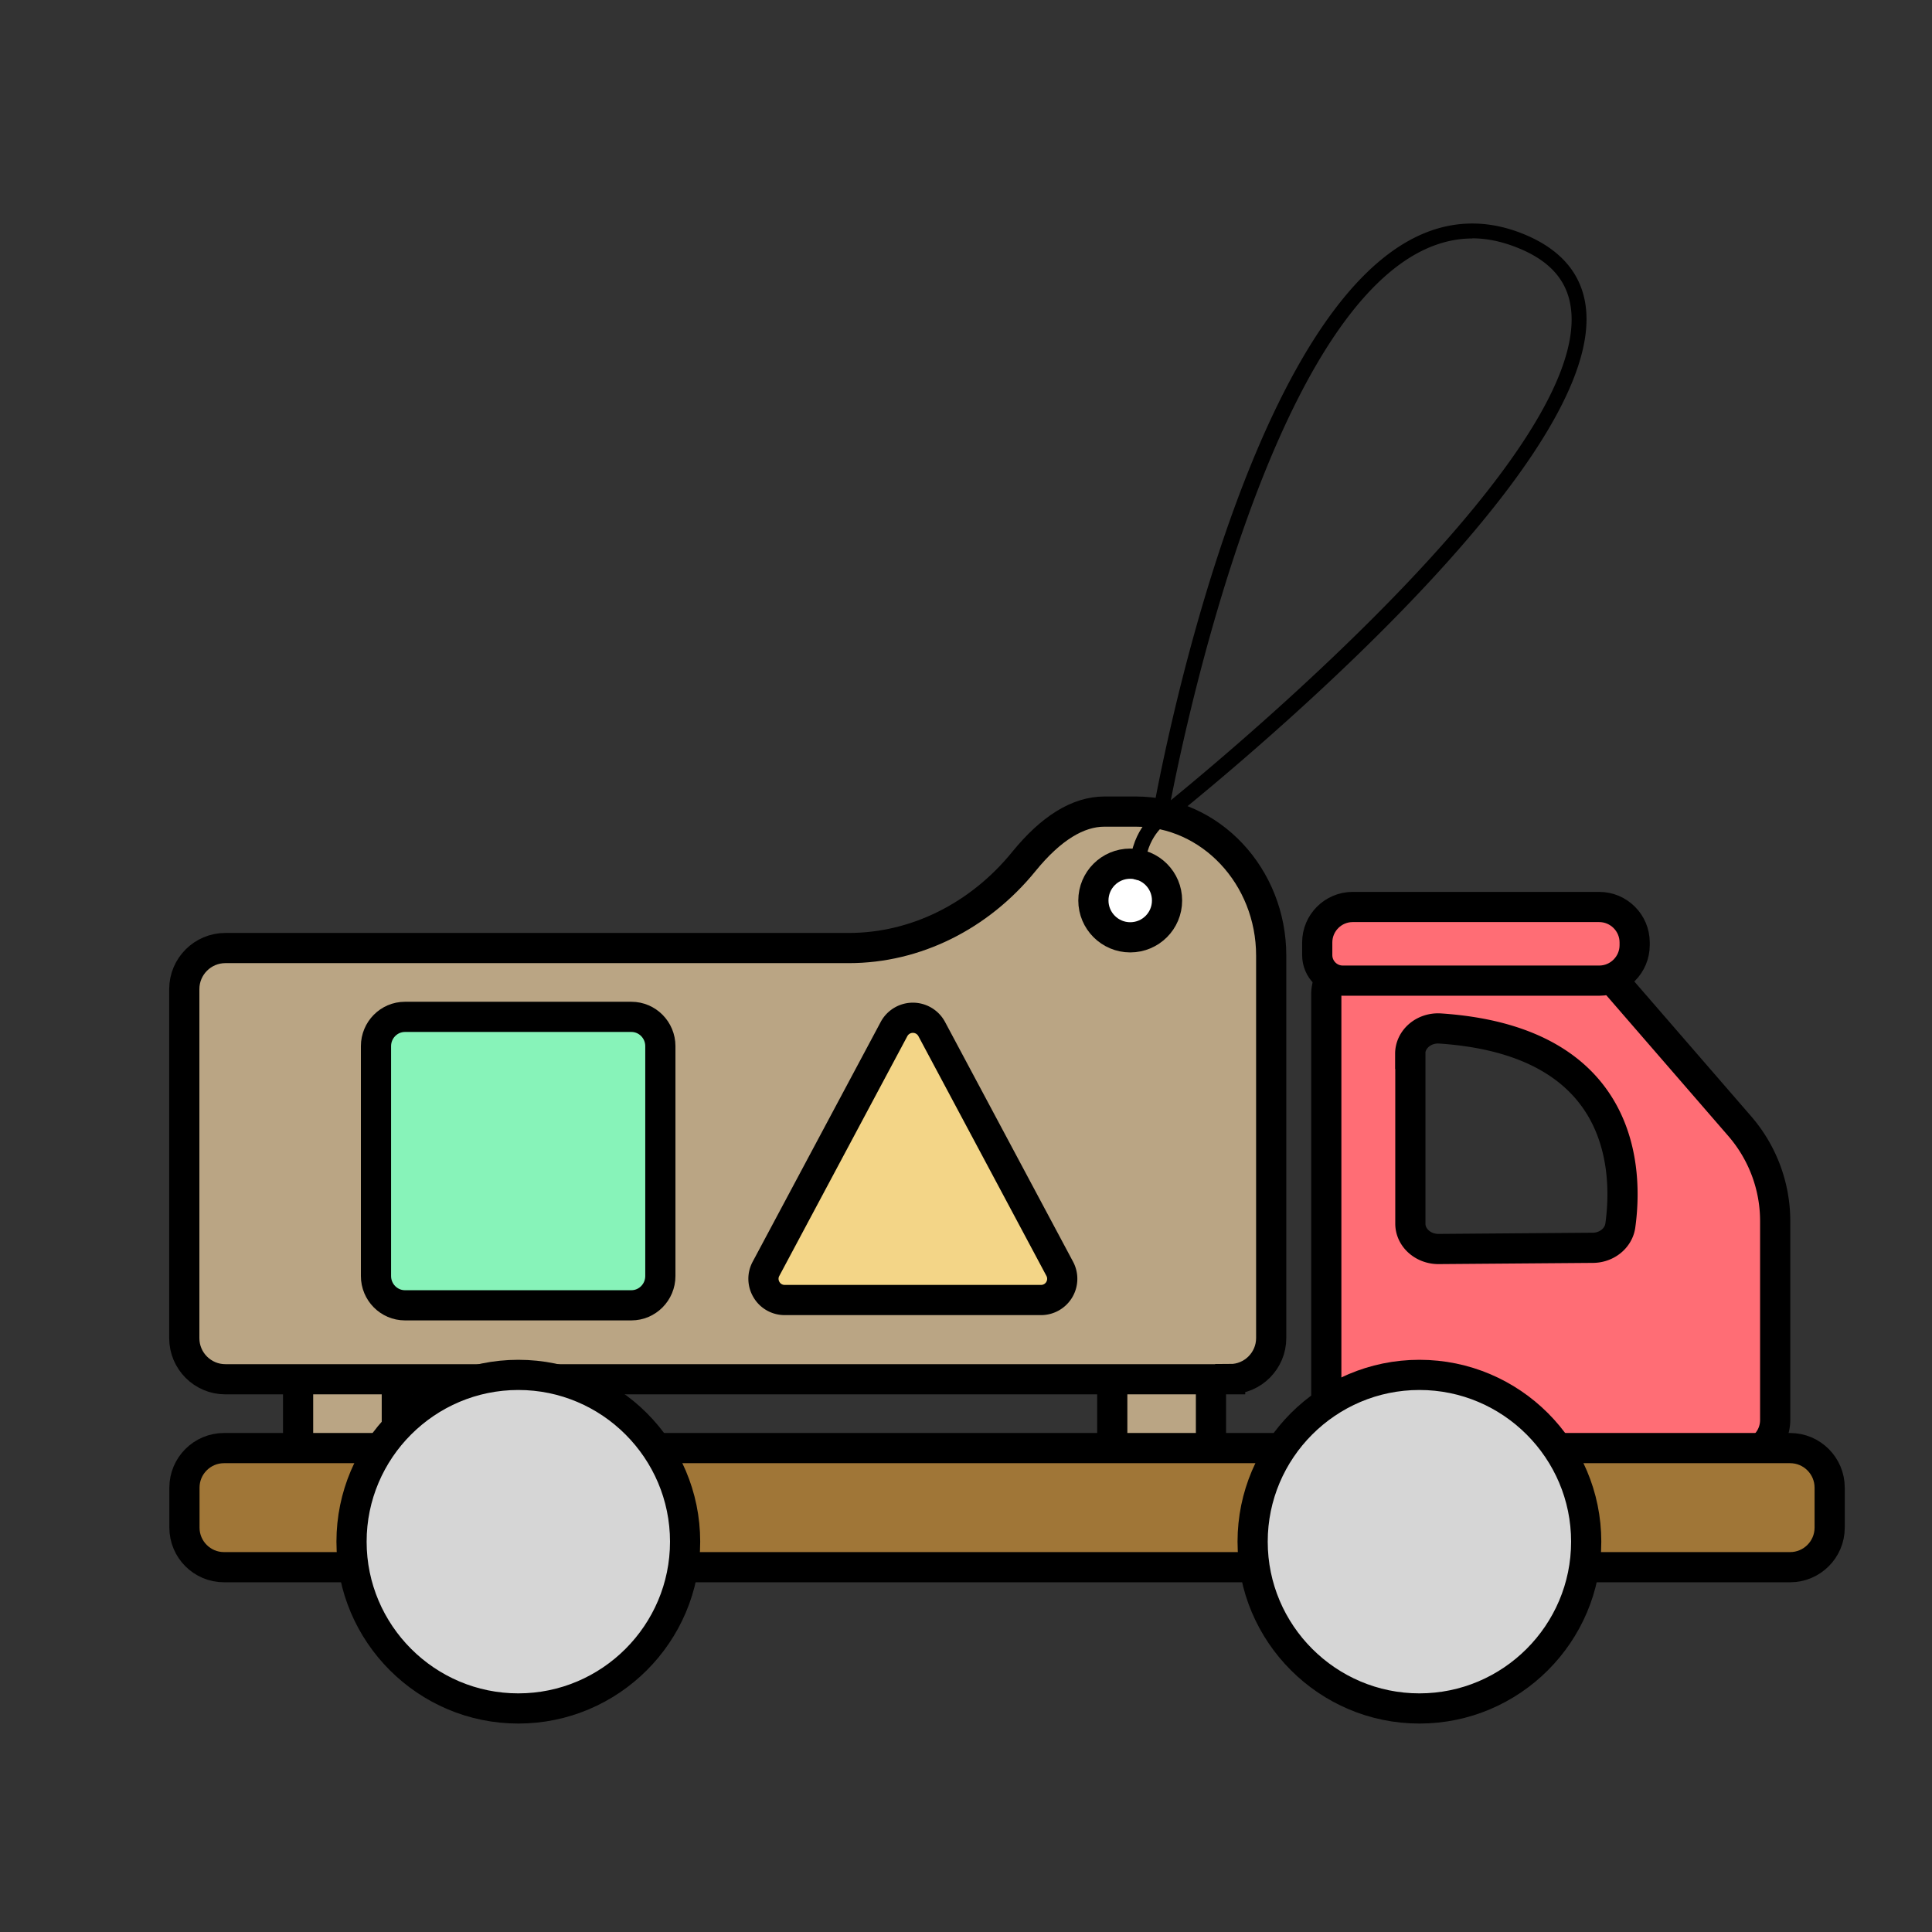 <svg xmlns="http://www.w3.org/2000/svg" id="Calque_1" data-name="Calque 1" viewBox="0 0 128 128"><rect x="0" y="0" width="128" height="128" fill="#333333" stroke="none"/><defs><style>.cls-2{fill:#ff6d75}.cls-4{fill:#baa584}.cls-7,.cls-8{stroke:#000;stroke-miterlimit:10;stroke-width:2px}.cls-7{fill:#d6d6d6}.cls-8{fill:none}</style></defs><path d="M26.29 97.01h-6.54v-8.69h6.54v8.69Z" class="cls-4"/><path d="M26.29 97.01h-6.54v-8.69h6.54v8.69Z" class="cls-8"/><path d="M80.23 97.01h-6.54v-8.69h6.54v8.69Z" class="cls-4"/><path d="M80.23 97.01h-6.54v-8.69h6.54v8.69Z" class="cls-8"/><path d="m115.27 74.62-2.14-2.47-6.05-6.98-.72-.83c-.45-.52-1.09-.81-1.78-.81H90.22a2.346 2.346 0 0 0-2.35 2.35v28.2c0 1.3 1.05 2.35 2.35 2.35h25.04c1.3 0 2.35-1.05 2.35-2.35V80.9c0-2.31-.83-4.53-2.34-6.28Zm-21.84-4.8c0-.98.91-1.75 1.98-1.68 12.38.83 12.43 9.55 11.94 13.06-.12.83-.89 1.46-1.81 1.47l-10.24.08c-1.02 0-1.86-.75-1.86-1.68V69.82Z" class="cls-2"/><path d="m115.27 74.62-2.14-2.47-6.05-6.98-.72-.83c-.45-.52-1.09-.81-1.78-.81H90.22a2.346 2.346 0 0 0-2.35 2.35v28.2c0 1.3 1.05 2.35 2.35 2.35h25.04c1.3 0 2.35-1.05 2.35-2.35V80.9c0-2.31-.83-4.53-2.34-6.28Zm-21.84-4.8c0-.98.91-1.75 1.98-1.68 12.38.83 12.43 9.55 11.94 13.06-.12.83-.89 1.46-1.81 1.47l-10.24.08c-1.02 0-1.86-.75-1.86-1.68V69.82Z" class="cls-8"/><path d="M105.94 64.97H88.96c-.93 0-1.69-.76-1.69-1.69v-.84c0-1.29 1.05-2.35 2.35-2.35h16.33c1.29 0 2.35 1.05 2.35 2.35v.18c0 1.29-1.05 2.35-2.35 2.35Z" class="cls-2"/><path d="M105.94 64.97H88.96c-.93 0-1.69-.76-1.69-1.69v-.84c0-1.29 1.05-2.35 2.35-2.35h16.33c1.29 0 2.35 1.05 2.35 2.35v.18c0 1.29-1.05 2.35-2.35 2.35Z" class="cls-8"/><path d="M118.61 103.83H14.84c-1.45 0-2.62-1.18-2.62-2.62v-2.65c0-1.45 1.18-2.62 2.62-2.62H118.6c1.45 0 2.62 1.18 2.62 2.62v2.65c0 1.45-1.18 2.62-2.62 2.62Z" style="fill:#a07637"/><path d="M118.61 103.83H14.84c-1.45 0-2.62-1.18-2.62-2.62v-2.65c0-1.45 1.18-2.62 2.62-2.62H118.6c1.45 0 2.62 1.18 2.62 2.62v2.65c0 1.45-1.18 2.62-2.62 2.62Z" class="cls-8"/><path d="M81.5 91.38H14.93c-1.5 0-2.72-1.22-2.72-2.72V65.53c0-1.5 1.22-2.72 2.72-2.72h41.31c4.4 0 8.63-2.09 11.59-5.73 1.79-2.2 3.58-3.31 5.34-3.31h2.09c4.94 0 8.96 4.28 8.96 9.54v25.34c0 1.5-1.22 2.72-2.72 2.72Z" class="cls-4"/><path d="M81.5 91.38H14.93c-1.5 0-2.72-1.22-2.72-2.72V65.53c0-1.5 1.22-2.72 2.72-2.72h41.31c4.4 0 8.63-2.09 11.59-5.73 1.79-2.2 3.58-3.31 5.34-3.31h2.09c4.94 0 8.96 4.28 8.96 9.54v25.34c0 1.5-1.22 2.72-2.72 2.72Z" class="cls-8"/><path d="M74.88 62.1c-1.34 0-2.44-1.09-2.44-2.44s1.09-2.44 2.44-2.44 2.44 1.09 2.44 2.44-1.09 2.44-2.44 2.44Z" style="stroke:#000;stroke-miterlimit:10;stroke-width:2px;fill:#fff"/><path d="M34.34 113.19c-6.09 0-11.05-4.96-11.05-11.05s4.96-11.05 11.05-11.05 11.05 4.96 11.05 11.05-4.96 11.05-11.05 11.05ZM94.04 113.19c-6.09 0-11.05-4.96-11.05-11.05s4.96-11.05 11.05-11.05 11.05 4.96 11.05 11.05-4.96 11.05-11.05 11.05Z" class="cls-7"/><path d="M41.83 86.48h-15c-1.06 0-1.92-.87-1.92-1.94V69.31c0-1.07.86-1.94 1.92-1.94h15c1.06 0 1.92.87 1.92 1.94v15.23c0 1.07-.86 1.94-1.92 1.94Z" style="fill:#87f3b9"/><path d="M41.83 86.48h-15c-1.06 0-1.92-.87-1.92-1.94V69.31c0-1.07.86-1.94 1.92-1.94h15c1.06 0 1.92.87 1.92 1.94v15.23c0 1.07-.86 1.94-1.92 1.94Z" class="cls-8"/><path d="M68.96 86.13H51.99c-.5 0-.96-.26-1.21-.69-.25-.42-.27-.94-.03-1.38l8.48-15.88a1.416 1.416 0 0 1 2.5 0l8.48 15.88a1.406 1.406 0 0 1-1.24 2.07Z" style="fill:#f3d587"/><path d="M68.96 86.13H51.99c-.5 0-.96-.26-1.21-.69-.25-.42-.27-.94-.03-1.38l8.48-15.88a1.416 1.416 0 0 1 2.5 0l8.48 15.88a1.406 1.406 0 0 1-1.24 2.07Z" class="cls-8"/><path d="M76.82 54.77a.507.507 0 0 1-.5-.58c.22-1.3 5.63-31.94 17.03-38.25 2.44-1.35 5-1.49 7.6-.43 2.42.99 3.8 2.58 4.1 4.73 1.55 11.04-26.72 33.47-27.92 34.42a.51.51 0 0 1-.31.11ZM97.54 15.8c-1.25 0-2.48.34-3.7 1.01-9.68 5.36-15.09 30.17-16.27 36.21 5.2-4.25 27.8-23.33 26.5-32.65-.25-1.8-1.39-3.09-3.49-3.94-1.04-.42-2.04-.64-3.04-.64Z"/><path d="M75.35 58.29c-.27 0-.49-.22-.5-.49-.06-2.63 1.6-3.88 1.67-3.93.22-.16.54-.12.7.11.16.22.12.53-.1.7-.06.04-1.31 1.02-1.27 3.11 0 .28-.21.5-.49.51h-.01Z"/></svg>